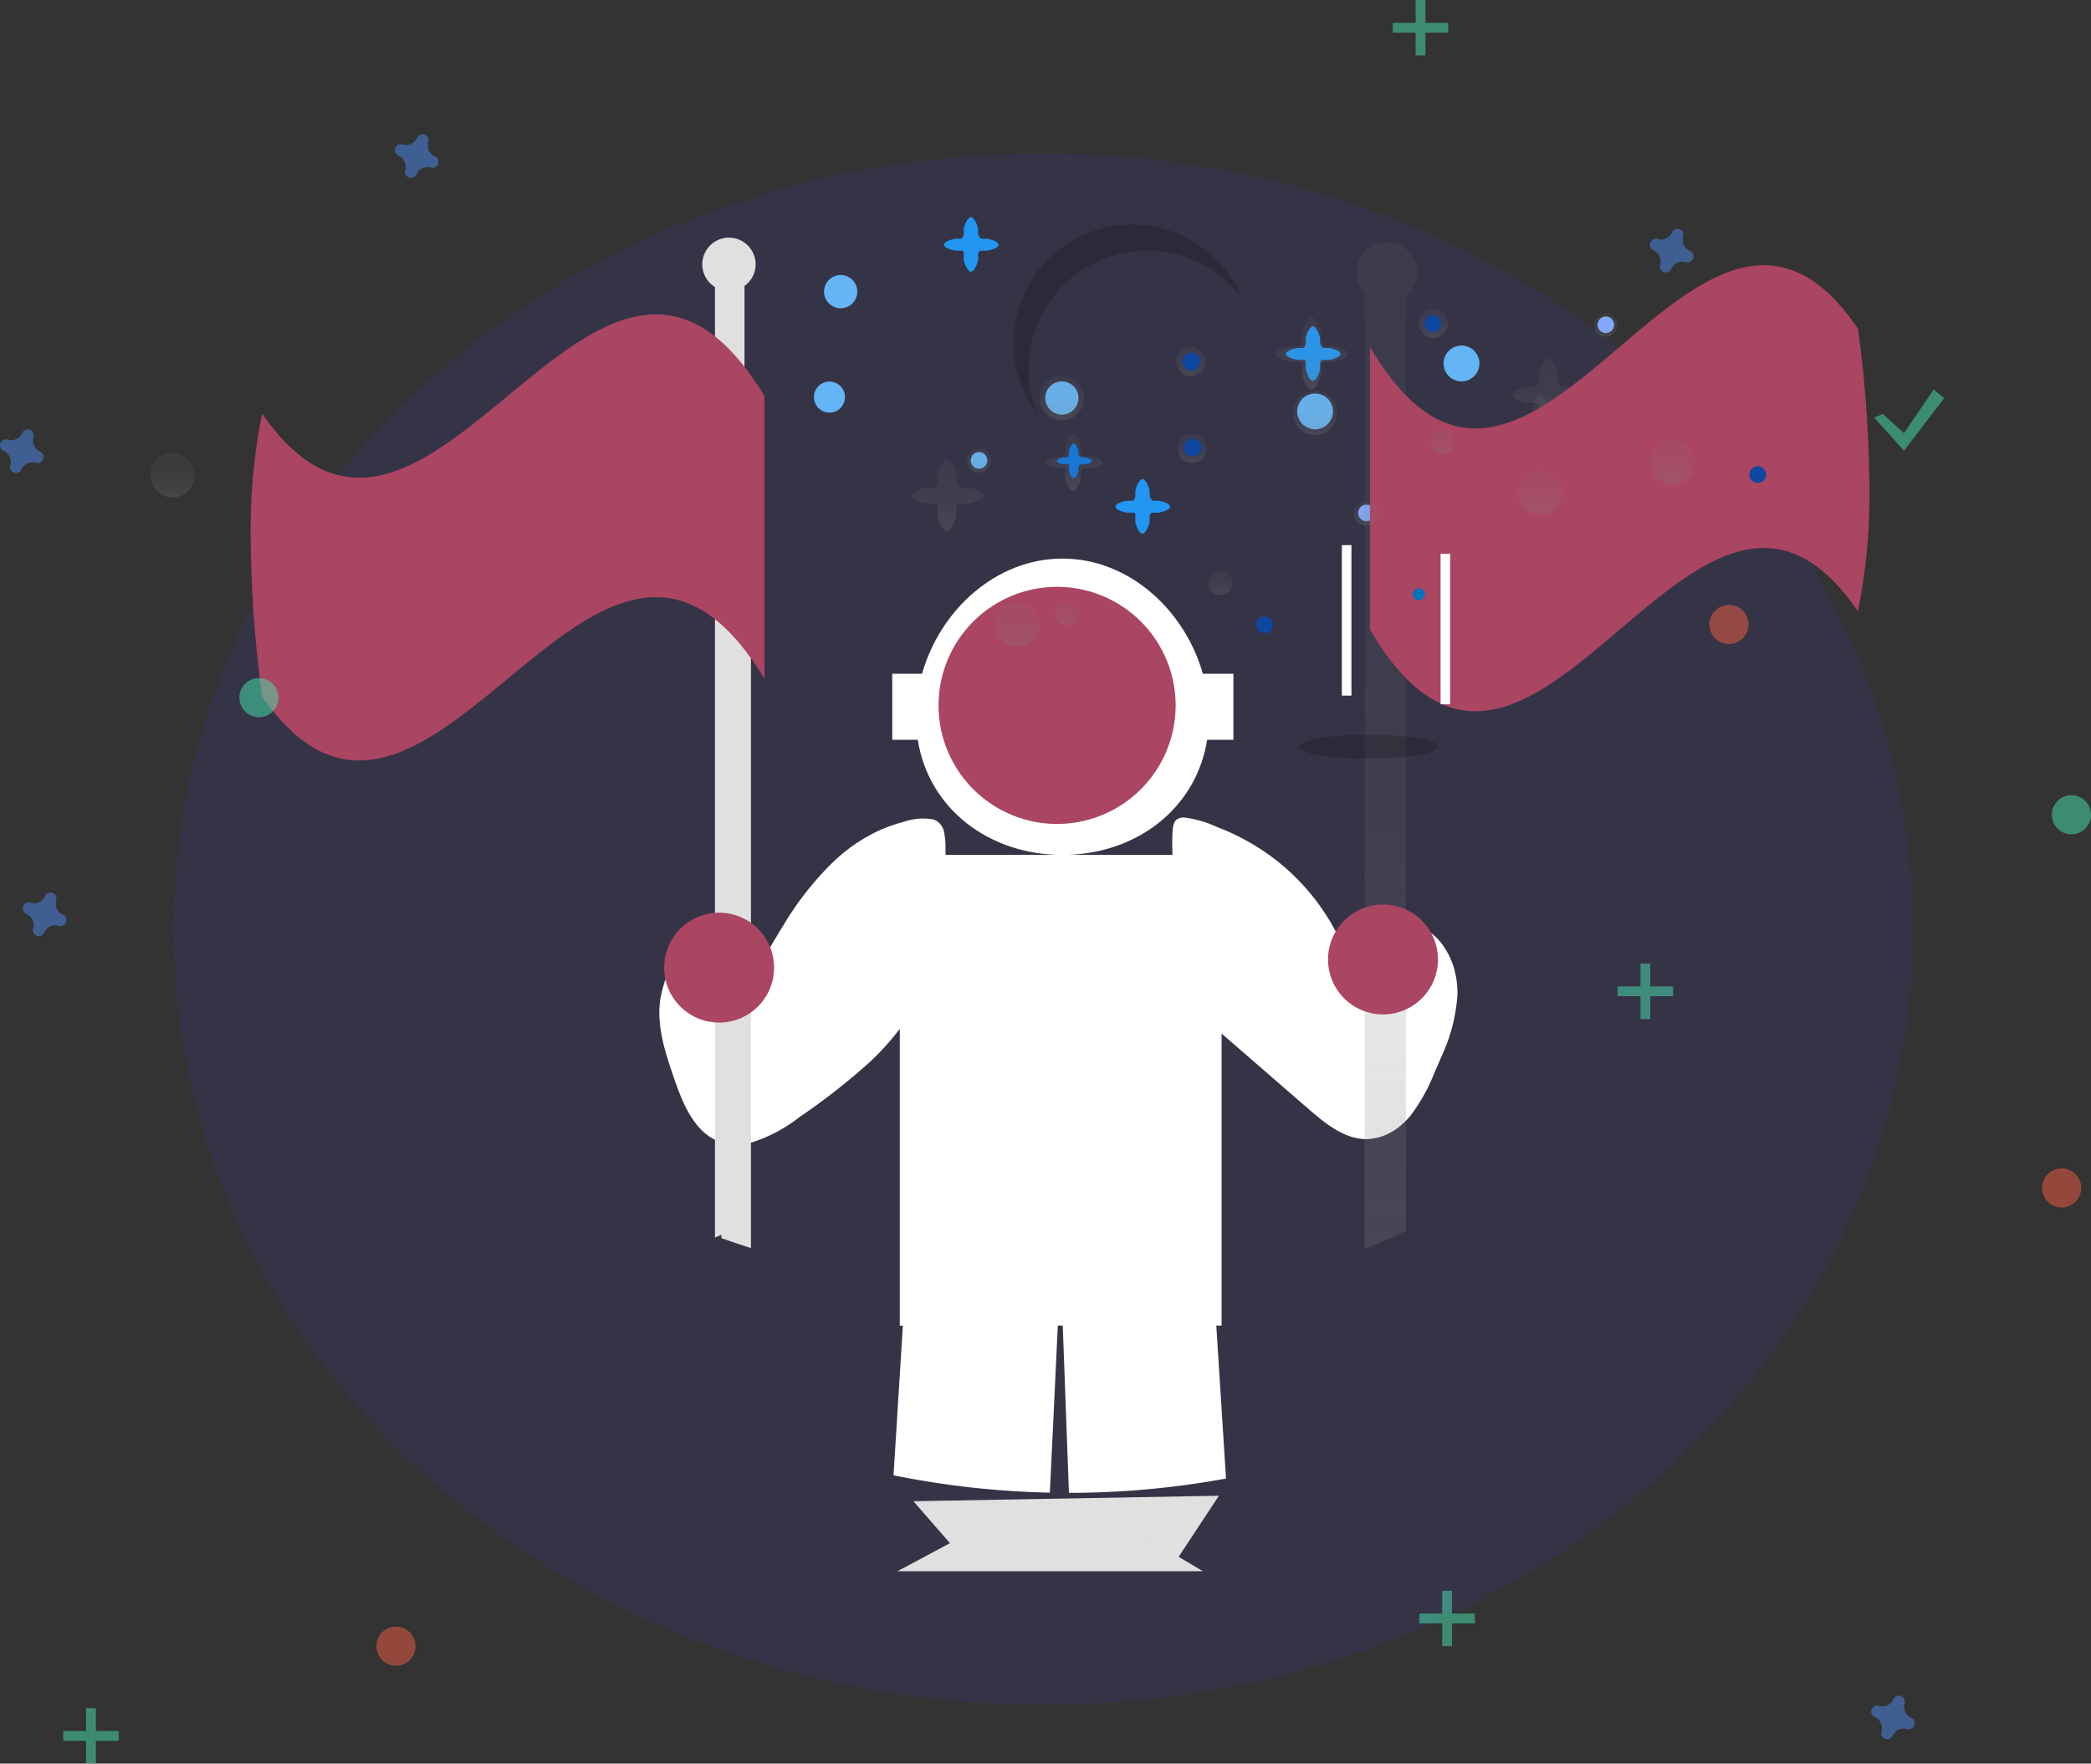 <svg xmlns="http://www.w3.org/2000/svg" xmlns:xlink="http://www.w3.org/1999/xlink" width="254.912" height="214.997" viewBox="0 0 254.912 214.997">
  <rect x="0" y="0" width="254.912" height="214.997" fill="#333333" stroke="none"/>
  <defs>
    <linearGradient id="linear-gradient" x1="0.5" y1="1" x2="0.5" gradientUnits="objectBoundingBox">
      <stop offset="0" stop-color="gray" stop-opacity="0.251"/>
      <stop offset="0.535" stop-color="gray" stop-opacity="0.122"/>
      <stop offset="1" stop-color="gray" stop-opacity="0.102"/>
    </linearGradient>
    <linearGradient id="linear-gradient-10" x1="0.5" y1="1" x2="0.5" y2="0" xlink:href="#linear-gradient"/>
  </defs>
  <g id="Group_20" data-name="Group 20" transform="translate(180.305 0.717)">
    <path id="Path_308" data-name="Path 308" d="M448.007,180.556a85.044,85.044,0,0,1-1.4,15.41c-.076.421-.157.842-.242,1.262-6.069,30.437-28.467,55.84-58.826,68.74l-.443.187q-1.778.748-3.6,1.439c-.326.122-.649.244-.978.364a114.844,114.844,0,0,1-20.365,5.447c-.309.055-.617.1-.926.153a118.909,118.909,0,0,1-19.148,1.553h-.294q-.856,0-1.709-.018c-.108,0-.215,0-.323-.005A118.711,118.711,0,0,1,320.7,273.2c-.306-.057-.612-.114-.917-.174a114.378,114.378,0,0,1-16.547-4.442c-.329-.112-.652-.229-.978-.348q-1.817-.651-3.6-1.366l-.443-.179c-31.245-12.659-54.388-38.446-60.573-69.465-.084-.421-.166-.842-.242-1.262a85.437,85.437,0,0,1-.012-30.751c.1-.584.218-1.172.341-1.753a85.1,85.1,0,0,1,3.407-12.064q.218-.6.446-1.208C255.765,112.865,295.368,86,342,86c52,0,95.255,33.4,104.274,77.46.122.582.236,1.169.341,1.753A85.08,85.08,0,0,1,448.007,180.556Z" transform="translate(-395.119 -68)" fill="#4f44ff" opacity="0.1"/>
    <path id="Path_309" data-name="Path 309" d="M534.409,222.76h-.565c-.115,0-.4-.452-.4-.582v-.525c0-.41-.464-1.535-.874-1.535s-.874,1.125-.874,1.535v.525c0,.185-.143.582-.317.582h-.565c-.41,0-1.535.318-1.535.728s1.125.728,1.535.728h.674c.214,0,.208.22.208.331v.7c0,.41.464,1.535.874,1.535s.874-1.125.874-1.535v-.7c0-.093.188-.331.291-.331h.674c.41,0,1.535-.318,1.535-.728S534.819,222.76,534.409,222.76Z" transform="translate(-552.82 -181.061)" fill="#2196f3"/>
    <path id="Path_310" data-name="Path 310" d="M258.383,323.935h-.747c-.152,0-.528-.6-.528-.768v-.694c0-.542-.613-2.027-1.154-2.027s-1.154,1.486-1.154,2.027v.694c0,.244-.188.768-.419.768h-.747c-.542,0-2.027.42-2.027.962s1.486.962,2.027.962h.891c.282,0,.275.29.275.438v.926c0,.542.613,2.027,1.154,2.027s1.154-1.486,1.154-2.027V326.3c0-.123.248-.438.384-.438h.891c.542,0,2.027-.42,2.027-.962S258.924,323.935,258.383,323.935Z" transform="translate(-320.826 -265.209)" fill="url(#linear-gradient)"/>
    <path id="Path_311" data-name="Path 311" d="M532.383,219.935h-.747c-.152,0-.528-.6-.528-.768v-.694c0-.542-.613-2.027-1.154-2.027s-1.154,1.486-1.154,2.027v.694c0,.244-.189.768-.419.768h-.747c-.542,0-2.027.42-2.027.962s1.486.962,2.027.962h.891c.282,0,.275.29.275.438v.926c0,.542.613,2.027,1.154,2.027s1.154-1.486,1.154-2.027V222.3c0-.123.248-.438.384-.438h.891c.542,0,2.027-.42,2.027-.962S532.924,219.935,532.383,219.935Z" transform="translate(-550.376 -178.457)" fill="url(#linear-gradient)"/>
    <path id="Path_312" data-name="Path 312" d="M809.383,266.935h-.747c-.152,0-.528-.6-.528-.768v-.694c0-.542-.613-2.027-1.154-2.027s-1.154,1.486-1.154,2.027v.694c0,.244-.188.768-.419.768h-.747c-.542,0-2.027.42-2.027.962s1.486.962,2.027.962h.891c.282,0,.275.29.275.438v.926c0,.542.613,2.027,1.154,2.027s1.154-1.486,1.154-2.027V269.3c0-.123.248-.438.384-.438h.891c.542,0,2.027-.42,2.027-.962S809.924,266.935,809.383,266.935Z" transform="translate(-798.507 -220.459)" fill="url(#linear-gradient)"/>
    <path id="Path_313" data-name="Path 313" d="M707.848,255.1h-.36c-.073,0-.288-.285-.288-.368V254.4c0-.261-.321-.978-.582-.978s-.582.717-.582.978v.335c0,.118-.007.368-.118.368h-.36c-.261,0-.978.176-.978.437s.717.437.978.437h.43c.136,0,.048.2.048.269v.447c0,.261.321.978.582.978s.582-.717.582-.978v-.446c0-.059.153-.269.219-.269h.43c.261,0,.978-.176.978-.437S708.11,255.1,707.848,255.1Z" transform="translate(-698.7 -204.663)" fill="#1976d2"/>
    <path id="Path_314" data-name="Path 314" d="M355.314,308.564h-.587c-.12,0-.469-.465-.469-.6v-.546c0-.426-.524-1.594-.949-1.594s-.949,1.168-.949,1.594v.546c0,.192-.011.6-.192.6h-.587c-.426,0-1.594.286-1.594.712s1.168.712,1.594.712h.7c.222,0,.079.322.079.438v.728c0,.426.524,1.594.949,1.594s.949-1.168.949-1.594v-.728c0-.1.249-.438.356-.438h.7c.426,0,1.594-.286,1.594-.712S355.74,308.564,355.314,308.564Z" transform="translate(-402.806 -253.632)" fill="url(#linear-gradient)"/>
    <path id="Path_315" data-name="Path 315" d="M705.314,251.564h-.587c-.12,0-.469-.465-.469-.6v-.546c0-.426-.524-1.594-.949-1.594s-.949,1.168-.949,1.594v.546c0,.192-.011.6-.192.6h-.587c-.426,0-1.594.286-1.594.712s1.168.712,1.594.712h.7c.222,0,.079.322.079.438v.728c0,.426.524,1.594.949,1.594s.949-1.168.949-1.594v-.728c0-.1.249-.438.356-.438h.7c.426,0,1.594-.286,1.594-.712S705.74,251.564,705.314,251.564Z" transform="translate(-695.798 -201.46)" fill="url(#linear-gradient)"/>
    <path id="Path_316" data-name="Path 316" d="M357.848,312.1h-.36c-.073,0-.288-.285-.288-.368V311.4c0-.261-.321-.978-.582-.978s-.582.717-.582.978v.335c0,.118-.007.368-.118.368h-.36c-.261,0-.978.176-.978.437s.717.437.978.437h.43c.136,0,.048.2.048.269v.447c0,.261.321.978.582.978s.582-.717.582-.978v-.446c0-.059.153-.269.219-.269h.43c.261,0,.978-.176.978-.437S358.109,312.1,357.848,312.1Z" transform="translate(-406.03 -257.076)" fill="#1976d2"/>
    <circle id="Ellipse_65" data-name="Ellipse 65" cx="2.184" cy="2.184" r="2.184" transform="translate(-4.316 41.408)" fill="#64b5f6"/>
    <circle id="Ellipse_66" data-name="Ellipse 66" cx="0.728" cy="0.728" r="0.728" transform="translate(-5.013 52.215)" fill="#0071bc"/>
    <circle id="Ellipse_67" data-name="Ellipse 67" cx="2.026" cy="2.026" r="2.026" transform="translate(-52.881 45.777)" fill="#64b5f6"/>
    <circle id="Ellipse_68" data-name="Ellipse 68" cx="1.013" cy="1.013" r="1.013" transform="translate(-61.967 54.396)" fill="#64b5f6"/>
    <circle id="Ellipse_69" data-name="Ellipse 69" cx="1.013" cy="1.013" r="1.013" transform="translate(-14.74 60.797)" fill="#82a9ff"/>
    <circle id="Ellipse_70" data-name="Ellipse 70" cx="1.893" cy="1.893" r="1.893" transform="translate(-58.183 73.533)" fill="#82a9ff"/>
    <circle id="Ellipse_71" data-name="Ellipse 71" cx="1.768" cy="1.768" r="1.768" transform="translate(-36.911 41.594)" fill="url(#linear-gradient)"/>
    <circle id="Ellipse_72" data-name="Ellipse 72" cx="1.768" cy="1.768" r="1.768" transform="translate(-36.747 52.167)" fill="url(#linear-gradient)"/>
    <circle id="Ellipse_73" data-name="Ellipse 73" cx="1.768" cy="1.768" r="1.768" transform="translate(-7.329 36.934)" fill="url(#linear-gradient)"/>
    <circle id="Ellipse_74" data-name="Ellipse 74" cx="1.768" cy="1.768" r="1.768" transform="translate(32.266 55.649)" fill="url(#linear-gradient)"/>
    <circle id="Ellipse_75" data-name="Ellipse 75" cx="1.08" cy="1.08" r="1.08" transform="translate(-36.167 42.282)" fill="#0d47a1"/>
    <circle id="Ellipse_76" data-name="Ellipse 76" cx="2.184" cy="2.184" r="2.184" transform="translate(-22.166 47.253)" fill="#64b5f6"/>
    <path id="Path_317" data-name="Path 317" d="M328.193,458.19l-24.98.516-6.916-7.948,37.24-.67Z" transform="translate(-365.244 -268.464)" fill="#e0e0e0"/>
    <path id="Path_318" data-name="Path 318" d="M333.537,440.782H296.3l7.432-3.975,21.883-.723Z" transform="translate(-367.194 -249.956)" fill="#e0e0e0"/>
    <path id="Path_319" data-name="Path 319" d="M526.086,552.909a20.826,20.826,0,0,1-1.9,7.391c-.146.349-.294.7-.443,1.04l-.463,1.048a21.888,21.888,0,0,1-2.912,5.224c-.073.087-.146.175-.221.259a9.093,9.093,0,0,1-.978.946,6.694,6.694,0,0,1-3.888,1.651c-2.778.146-5.187-1.791-7.289-3.617q-3.761-3.259-7.522-6.526-1.293-1.118-2.586-2.242c-.183-.157-.367-.317-.55-.478v35.6h-.644l.384,6.031.8,12.621a106.377,106.377,0,0,1-19.148,1.742l-.53-14.342-.151-4.086-.073-1.966h-.6l-.052,1.069-.236,4.983-.684,14.316a106.316,106.316,0,0,1-19.057-2.114l.76-12.2.379-6.049h-.376V557.03a31.545,31.545,0,0,1-3.7,4.089,80.553,80.553,0,0,1-8.6,6.724,18.349,18.349,0,0,1-5.923,3.09,7.668,7.668,0,0,1-.978.172,5.942,5.942,0,0,1-2.723-.294,5.434,5.434,0,0,1-.874-.4c-.154-.084-.3-.175-.443-.271-2.181-1.488-3.329-4.342-4.228-6.937-1.089-3.145-2.2-6.439-1.733-9.735a14.97,14.97,0,0,1,2.158-5.565c.708-1.179,1.511-2.315,2.306-3.428a2.979,2.979,0,0,1,1.45-1.273h0l.044-.009a1.159,1.159,0,0,1,.224-.032,1.787,1.787,0,0,1,.218.006,2.9,2.9,0,0,1,1.564,1.01l2.033,2.094.979,1c.052.055.1.111.16.166l1.29,1.328c.842-1.453,1.689-2.915,2.583-4.345a37.606,37.606,0,0,1,6.352-8,21.089,21.089,0,0,1,4.138-2.97,17.389,17.389,0,0,1,4.115-1.628,7.184,7.184,0,0,1,3.73-.306,2.064,2.064,0,0,1,1.29,1.742.085.085,0,0,1,.006.029,8.15,8.15,0,0,1,.134,1.558c0,.323,0,.646,0,.973h27.672c-.026-.839-.049-1.759-.006-2.531.009-.186.023-.364.041-.53a2.2,2.2,0,0,1,.315-1.086,1.377,1.377,0,0,1,1.075-.4,13.189,13.189,0,0,1,4.022,1.168,26.478,26.478,0,0,1,3.675,1.712,26.946,26.946,0,0,1,12.353,14.625,5.694,5.694,0,0,1,1.078-2.1,6.5,6.5,0,0,1,1.156-1.124,7.092,7.092,0,0,1,2.312-1.165,6.532,6.532,0,0,1,1.8-.277,5.774,5.774,0,0,1,.979.064,5.531,5.531,0,0,1,1.517.446,6.576,6.576,0,0,1,2.079,1.526c.157.169.3.344.443.524a9.362,9.362,0,0,1,1.724,4.033A10.428,10.428,0,0,1,526.086,552.909Z" transform="translate(-528.718 -432.328)" fill="#fff"/>
    <path id="Path_320" data-name="Path 320" d="M566.8,428.369h-3.727c-2.195-7.762-9.025-14.038-17.115-14.038s-14.92,6.276-17.115,14.038h-3.633v8.051h3.108c1.339,8.443,8.726,14.038,17.64,14.038s16.3-5.6,17.64-14.038h3.2Z" transform="translate(-596.741 -346.953)" fill="#fff"/>
    <path id="Path_1095" data-name="Path 1095" d="M14.451,0A14.451,14.451,0,1,1,0,14.451,14.451,14.451,0,0,1,14.451,0Z" transform="translate(-65.888 70.824)" fill="#aa4562"/>
    <path id="Path_321" data-name="Path 321" d="M743.032,368.631a3.7,3.7,0,0,1-1.366,2.874V485.456l-.443.21q-1.778.839-3.6,1.613c-.326.137-.649.274-.979.408v-116.5a3.7,3.7,0,1,1,6.383-2.551Z" transform="translate(-750.581 -336.127)" fill="url(#linear-gradient-10)"/>
    <path id="Path_322" data-name="Path 322" d="M743.681,369.729a3.227,3.227,0,0,1-.62,1.907,3.175,3.175,0,0,1-.711.713.163.163,0,0,1-.026.02V486.764q-1.778.839-3.6,1.613V372.5a3.25,3.25,0,1,1,4.954-2.767Z" transform="translate(-831.868 -338.226)" fill="#e0e0e0"/>
    <path id="Path_323" data-name="Path 323" d="M815.815,383.918a70.963,70.963,0,0,1-1.4,15.057c-19.828-29.139-39.656,35.9-59.484,2.218V366.719c19.832,33.688,39.664-31.382,59.5-2.2A151.211,151.211,0,0,1,815.815,383.918Z" transform="translate(-768.223 -325.154)" fill="#aa4562"/>
    <path id="Path_325" data-name="Path 325" d="M453.008,369.058a2.361,2.361,0,0,1-1.1,1.927,3.039,3.039,0,0,1-.451.268v92.531q-1.817-.579-3.6-1.216V371.154a.159.159,0,0,1-.026-.016,2.939,2.939,0,0,1-.711-.566,2.162,2.162,0,0,1,0-3.031,3.758,3.758,0,0,1,3.634-.935A2.715,2.715,0,0,1,453.008,369.058Z" transform="translate(-540.213 -312.351)" fill="#e0e0e0"/>
    <path id="Path_326" data-name="Path 326" d="M298.632,366.719v34.474c-20.411-33.7-40.821,31.442-61.232,2.16a150.053,150.053,0,0,1-1.4-19.435,71.9,71.9,0,0,1,1.389-15.056C257.8,398.186,278.218,333.009,298.632,366.719Z" transform="translate(-385.742 -319.154)" fill="#aa4562"/>
    <path id="Path_327" data-name="Path 327" d="M562.75,434.532a14.427,14.427,0,0,1,11.537,5.75,14.452,14.452,0,1,0-24.9,14.21,14.454,14.454,0,0,1,13.362-19.96Z" transform="translate(-603.215 -404.691)" opacity="0.2"/>
    <path id="Path_328" data-name="Path 328" d="M406.909,333.76h-.565c-.115,0-.4-.452-.4-.582v-.525c0-.41-.464-1.535-.874-1.535s-.874,1.125-.874,1.535v.525c0,.185-.143.582-.317.582h-.565c-.41,0-1.535.318-1.535.728s1.125.728,1.535.728h.674c.214,0,.208.22.208.331v.7c0,.41.464,1.535.874,1.535s.874-1.125.874-1.535v-.7c0-.093.188-.331.291-.331h.674c.41,0,1.535-.318,1.535-.728S407.319,333.76,406.909,333.76Z" transform="translate(-446.099 -273.435)" fill="#2196f3"/>
    <circle id="Ellipse_78" data-name="Ellipse 78" cx="1.019" cy="1.019" r="1.019" transform="translate(-27.167 74.435)" fill="#0d47a1"/>
    <circle id="Ellipse_79" data-name="Ellipse 79" cx="2.026" cy="2.026" r="2.026" transform="translate(-79.845 32.811)" fill="#64b5f6"/>
    <circle id="Ellipse_80" data-name="Ellipse 80" cx="0.728" cy="0.728" r="0.728" transform="translate(-8.061 70.993)" fill="#0071bc"/>
    <circle id="Ellipse_81" data-name="Ellipse 81" cx="1.08" cy="1.08" r="1.08" transform="translate(-36.002 52.758)" fill="#0d47a1"/>
    <path id="Path_329" data-name="Path 329" d="M811.409,269.76h-.565c-.115,0-.4-.452-.4-.582v-.525c0-.41-.464-1.535-.874-1.535s-.874,1.125-.874,1.535v.525c0,.185-.143.582-.317.582h-.565c-.41,0-1.535.318-1.535.728s1.125.728,1.535.728h.674c.214,0,.208.22.208.331v.7c0,.41.464,1.535.874,1.535s.874-1.125.874-1.535v-.7c0-.093.188-.331.291-.331h.674c.41,0,1.535-.318,1.535-.728S811.819,269.76,811.409,269.76Z" transform="translate(-871.51 -241.373)" fill="#2196f3"/>
    <circle id="Ellipse_82" data-name="Ellipse 82" cx="1.019" cy="1.019" r="1.019" transform="translate(32.964 56.11)" fill="#0d47a1"/>
    <circle id="Ellipse_83" data-name="Ellipse 83" cx="1.019" cy="1.019" r="1.019" transform="translate(-6.636 37.719)" fill="#0d47a1"/>
    <circle id="Ellipse_84" data-name="Ellipse 84" cx="2.708" cy="2.708" r="2.708" transform="translate(20.849 52.934)" fill="url(#linear-gradient)"/>
    <circle id="Ellipse_85" data-name="Ellipse 85" cx="2.708" cy="2.708" r="2.708" transform="translate(4.772 56.623)" fill="url(#linear-gradient)"/>
    <circle id="Ellipse_86" data-name="Ellipse 86" cx="2.708" cy="2.708" r="2.708" transform="translate(-161.987 54.514)" fill="url(#linear-gradient)"/>
    <circle id="Ellipse_87" data-name="Ellipse 87" cx="2.708" cy="2.708" r="2.708" transform="translate(-22.692 46.911)" fill="url(#linear-gradient)"/>
    <circle id="Ellipse_88" data-name="Ellipse 88" cx="2.708" cy="2.708" r="2.708" transform="translate(-53.575 45.095)" fill="url(#linear-gradient)"/>
    <circle id="Ellipse_89" data-name="Ellipse 89" cx="2.708" cy="2.708" r="2.708" transform="translate(-58.967 72.678)" fill="url(#linear-gradient)"/>
    <circle id="Ellipse_90" data-name="Ellipse 90" cx="1.464" cy="1.464" r="1.464" transform="translate(13.992 37.409)" fill="url(#linear-gradient)"/>
    <circle id="Ellipse_91" data-name="Ellipse 91" cx="1.464" cy="1.464" r="1.464" transform="translate(-15.267 60.398)" fill="url(#linear-gradient)"/>
    <circle id="Ellipse_92" data-name="Ellipse 92" cx="1.464" cy="1.464" r="1.464" transform="translate(-62.407 53.946)" fill="url(#linear-gradient)"/>
    <circle id="Ellipse_93" data-name="Ellipse 93" cx="1.464" cy="1.464" r="1.464" transform="translate(-51.731 72.597)" fill="url(#linear-gradient)"/>
    <circle id="Ellipse_94" data-name="Ellipse 94" cx="1.464" cy="1.464" r="1.464" transform="translate(-33.006 68.894)" fill="url(#linear-gradient)"/>
    <circle id="Ellipse_95" data-name="Ellipse 95" cx="1.464" cy="1.464" r="1.464" transform="translate(-5.905 51.684)" fill="url(#linear-gradient)"/>
    <circle id="Ellipse_96" data-name="Ellipse 96" cx="1.013" cy="1.013" r="1.013" transform="translate(14.447 37.859)" fill="#82a9ff"/>
    <circle id="Ellipse_97" data-name="Ellipse 97" cx="1.893" cy="1.893" r="1.893" transform="translate(-81.08 45.799)" fill="#64b5f6"/>
    <ellipse id="Ellipse_98" data-name="Ellipse 98" cx="8.445" cy="1.456" rx="8.445" ry="1.456" transform="translate(-21.918 88.857)" opacity="0.2"/>
    <circle id="Ellipse_99" data-name="Ellipse 99" cx="6.698" cy="6.698" r="6.698" transform="translate(-99.335 110.546)" fill="#aa4562"/>
    <path id="Path_1096" data-name="Path 1096" d="M6.7,0A6.7,6.7,0,1,1,0,6.7,6.7,6.7,0,0,1,6.7,0Z" transform="translate(-18.405 109.548)" fill="#aa4562"/>
    <rect id="Rectangle_77" data-name="Rectangle 77" width="1.165" height="18.347" transform="translate(-16.719 65.737)" fill="#fff"/>
    <rect id="Rectangle_78" data-name="Rectangle 78" width="1.165" height="18.347" transform="translate(-4.685 66.797)" fill="#fff"/>
  </g>
  <g id="Group_14" data-name="Group 14" transform="translate(-0.004)">
    <path id="Path_146" data-name="Path 146" d="M328.19,109.966a1.461,1.461,0,0,1-.814-1.766.7.7,0,0,0,.032-.162h0a.733.733,0,0,0-1.316-.486h0a.7.7,0,0,0-.081.144,1.461,1.461,0,0,1-1.766.814.7.7,0,0,0-.162-.032h0a.733.733,0,0,0-.486,1.316h0a.7.7,0,0,0,.144.081,1.461,1.461,0,0,1,.814,1.766.7.7,0,0,0-.032.162h0a.733.733,0,0,0,1.316.486h0a.7.7,0,0,0,.081-.144,1.461,1.461,0,0,1,1.766-.814.7.7,0,0,0,.162.032h0a.733.733,0,0,0,.486-1.316h0A.7.7,0,0,0,328.19,109.966Z" transform="translate(-275.157 -90.898)" fill="#4d8af0" opacity="0.5"/>
    <path id="Path_147" data-name="Path 147" d="M182.19,434.966a1.461,1.461,0,0,1-.814-1.766.7.7,0,0,0,.032-.162h0a.733.733,0,0,0-1.316-.486h0a.7.7,0,0,0-.081.144,1.461,1.461,0,0,1-1.766.814.7.7,0,0,0-.162-.032h0a.733.733,0,0,0-.486,1.316h0a.7.7,0,0,0,.144.081,1.461,1.461,0,0,1,.814,1.766.7.7,0,0,0-.032.162h0a.733.733,0,0,0,1.316.486h0a.7.7,0,0,0,.081-.144,1.461,1.461,0,0,1,1.766-.814.7.7,0,0,0,.162.032h0a.733.733,0,0,0,.486-1.316h0A.705.705,0,0,0,182.19,434.966Z" transform="translate(-174.517 -323.458)" fill="#4d8af0" opacity="0.5"/>
    <circle id="Ellipse_36" data-name="Ellipse 36" cx="2.386" cy="2.386" r="2.386" transform="translate(208.396 73.742)" fill="#f55f44" opacity="0.5"/>
    <circle id="Ellipse_37" data-name="Ellipse 37" cx="2.386" cy="2.386" r="2.386" transform="translate(45.887 198.297)" fill="#f55f44" opacity="0.5"/>
    <circle id="Ellipse_38" data-name="Ellipse 38" cx="2.386" cy="2.386" r="2.386" transform="translate(248.952 142.43)" fill="#f55f44" opacity="0.5"/>
    <path id="Path_148" data-name="Path 148" d="M867.19,138.966a1.461,1.461,0,0,1-.814-1.766.7.7,0,0,0,.032-.162h0a.733.733,0,0,0-1.316-.486h0a.7.7,0,0,0-.081.144,1.461,1.461,0,0,1-1.766.814.7.7,0,0,0-.162-.032h0a.733.733,0,0,0-.486,1.316h0a.7.7,0,0,0,.144.081,1.461,1.461,0,0,1,.814,1.766.7.7,0,0,0-.032.162h0a.733.733,0,0,0,1.316.486h0a.7.7,0,0,0,.081-.144,1.461,1.461,0,0,1,1.766-.814.7.7,0,0,0,.162.032h0a.733.733,0,0,0,.486-1.316h0A.7.7,0,0,0,867.19,138.966Z" transform="translate(-661.171 -108.367)" fill="#4d8af0" opacity="0.5"/>
    <path id="Path_149" data-name="Path 149" d="M967.19,766.966a1.461,1.461,0,0,1-.814-1.766.7.7,0,0,0,.032-.162h0a.733.733,0,0,0-1.316-.486h0a.706.706,0,0,0-.081.144,1.461,1.461,0,0,1-1.766.814.7.7,0,0,0-.162-.032h0a.733.733,0,0,0-.485,1.316h0a.707.707,0,0,0,.144.081,1.461,1.461,0,0,1,.814,1.766.712.712,0,0,0-.032.162h0a.733.733,0,0,0,1.316.486h0a.7.7,0,0,0,.081-.144,1.461,1.461,0,0,1,1.766-.814.7.7,0,0,0,.162.032h0a.733.733,0,0,0,.485-1.316h0a.7.7,0,0,0-.144-.081Z" transform="translate(-734.185 -557.553)" fill="#4d8af0" opacity="0.5"/>
    <path id="Path_150" data-name="Path 150" d="M175.19,244.966a1.461,1.461,0,0,1-.814-1.766.7.7,0,0,0,.032-.162h0a.733.733,0,0,0-1.316-.486h0a.7.7,0,0,0-.081.144,1.461,1.461,0,0,1-1.766.814.7.7,0,0,0-.162-.032h0a.733.733,0,0,0-.486,1.316h0a.7.7,0,0,0,.144.081,1.461,1.461,0,0,1,.814,1.766.7.7,0,0,0-.032.162h0a.733.733,0,0,0,1.316.486h0a.7.7,0,0,0,.081-.144,1.461,1.461,0,0,1,1.766-.814.7.7,0,0,0,.162.032h0a.733.733,0,0,0,.486-1.316h0A.7.7,0,0,0,175.19,244.966Z" transform="translate(-170.3 -189.917)" fill="#4d8af0" opacity="0.5"/>
    <circle id="Ellipse_39" data-name="Ellipse 39" cx="2.386" cy="2.386" r="2.386" transform="translate(29.187 82.663)" fill="#47e6b1" opacity="0.5"/>
    <circle id="Ellipse_40" data-name="Ellipse 40" cx="2.386" cy="2.386" r="2.386" transform="translate(250.145 96.936)" fill="#47e6b1" opacity="0.5"/>
    <g id="Group_9" data-name="Group 9" transform="translate(169.799)" opacity="0.5">
      <rect id="Rectangle_58" data-name="Rectangle 58" width="1.193" height="6.759" transform="translate(2.783)" fill="#47e6b1"/>
      <rect id="Rectangle_59" data-name="Rectangle 59" width="1.193" height="6.759" transform="translate(6.759 2.783) rotate(90)" fill="#47e6b1"/>
    </g>
    <g id="Group_10" data-name="Group 10" transform="translate(173.039 193.923)" opacity="0.5">
      <rect id="Rectangle_60" data-name="Rectangle 60" width="1.193" height="6.759" transform="translate(2.783)" fill="#47e6b1"/>
      <rect id="Rectangle_61" data-name="Rectangle 61" width="1.193" height="6.759" transform="translate(6.759 2.783) rotate(90)" fill="#47e6b1"/>
    </g>
    <g id="Group_11" data-name="Group 11" transform="translate(7.716 208.237)" opacity="0.5">
      <rect id="Rectangle_62" data-name="Rectangle 62" width="1.193" height="6.759" transform="translate(2.783)" fill="#47e6b1"/>
      <rect id="Rectangle_63" data-name="Rectangle 63" width="1.193" height="6.759" transform="translate(6.759 2.783) rotate(90)" fill="#47e6b1"/>
    </g>
    <g id="Group_12" data-name="Group 12" transform="translate(197.211 117.467)" opacity="0.5">
      <rect id="Rectangle_64" data-name="Rectangle 64" width="1.193" height="6.759" transform="translate(2.783)" fill="#47e6b1"/>
      <rect id="Rectangle_65" data-name="Rectangle 65" width="1.193" height="6.759" transform="translate(6.759 2.783) rotate(90)" fill="#47e6b1"/>
    </g>
    <path id="Path_151" data-name="Path 151" d="M793.989,118.489l2.562,2.348,3.629-5.338,1.281,1.068-4.911,6.405-3.629-4.056Z" transform="translate(-564.437 -68.026)" fill="#47e6b1" opacity="0.5"/>
  </g>
</svg>
